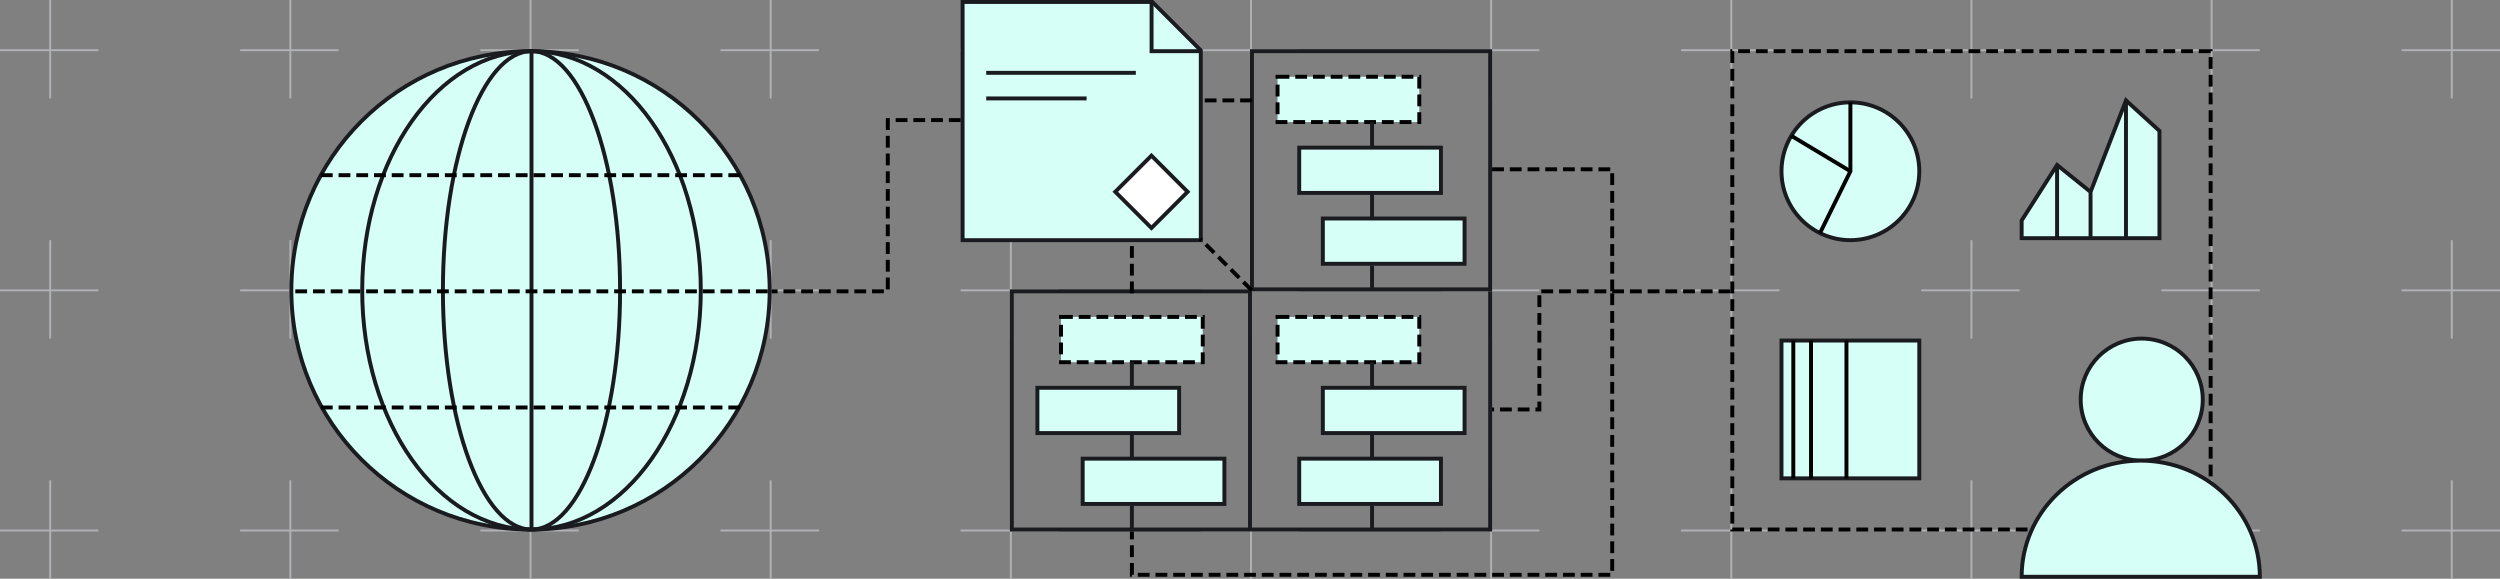 <svg xmlns="http://www.w3.org/2000/svg" xmlns:xlink="http://www.w3.org/1999/xlink" version="1.1" id="Layer_1" x="0px" y="0px" viewBox="0 0 1270 294" style="enable-background:new 0 0 1270 294;" xml:space="preserve"><rect x="0" y="0" width="1270" height="294" fill="#808080" stroke="none"/><style type="text/css"/><style type="text/css"/>
<style type="text/css">
	.st0{fill:none;stroke:#B0B1B5;}
	.st1{fill:#D6FFF8;stroke:#1A1B1F;stroke-width:2;}
	.st2{fill:#D6FFF8;stroke:#1A1B1F;stroke-width:2;stroke-dasharray:6,3;}
	.st3{fill:none;stroke:#1A1B1F;stroke-width:2;}
	.st4{fill:#FFFFFF;stroke:#1A1B1F;stroke-width:2;}
	.st5{fill:none;stroke:#1A1B1F;stroke-width:2;stroke-dasharray:6,3;}
	.st6{fill:#D6FFF8;}
	.st7{fill:none;stroke:#000000;stroke-width:2;}
</style>
<line class="st0" x1="147.5" y1="0" x2="147.5" y2="50"/>
<line class="st0" x1="172" y1="25.5" x2="122" y2="25.5"/>
<line class="st0" x1="25.5" y1="0" x2="25.5" y2="50"/>
<line class="st0" x1="50" y1="25.5" x2="0" y2="25.5"/>
<line class="st0" x1="1123.5" y1="0" x2="1123.5" y2="50"/>
<line class="st0" x1="1148" y1="25.5" x2="1098" y2="25.5"/>
<line class="st0" x1="1245.5" y1="0" x2="1245.5" y2="50"/>
<line class="st0" x1="1270" y1="25.5" x2="1220" y2="25.5"/>
<line class="st0" x1="1001.5" y1="0" x2="1001.5" y2="50"/>
<line class="st0" x1="1026" y1="25.5" x2="976" y2="25.5"/>
<line class="st0" x1="879.5" y1="0" x2="879.5" y2="50"/>
<line class="st0" x1="904" y1="25.5" x2="854" y2="25.5"/>
<line class="st0" x1="757.5" y1="0" x2="757.5" y2="50"/>
<line class="st0" x1="782" y1="25.5" x2="732" y2="25.5"/>
<line class="st0" x1="635.5" y1="0" x2="635.5" y2="50"/>
<line class="st0" x1="660" y1="25.5" x2="610" y2="25.5"/>
<line class="st0" x1="513.5" y1="0" x2="513.5" y2="50"/>
<line class="st0" x1="538" y1="25.5" x2="488" y2="25.5"/>
<line class="st0" x1="391.5" y1="0" x2="391.5" y2="50"/>
<line class="st0" x1="416" y1="25.5" x2="366" y2="25.5"/>
<line class="st0" x1="269.5" y1="0" x2="269.5" y2="50"/>
<line class="st0" x1="294" y1="25.5" x2="244" y2="25.5"/>
<line class="st0" x1="147.5" y1="122" x2="147.5" y2="172"/>
<line class="st0" x1="172" y1="147.5" x2="122" y2="147.5"/>
<line class="st0" x1="25.5" y1="122" x2="25.5" y2="172"/>
<line class="st0" x1="50" y1="147.5" x2="0" y2="147.5"/>
<line class="st0" x1="1123.5" y1="122" x2="1123.5" y2="172"/>
<line class="st0" x1="1148" y1="147.5" x2="1098" y2="147.5"/>
<line class="st0" x1="1245.5" y1="122" x2="1245.5" y2="172"/>
<line class="st0" x1="1270" y1="147.5" x2="1220" y2="147.5"/>
<line class="st0" x1="1001.5" y1="122" x2="1001.5" y2="172"/>
<line class="st0" x1="1026" y1="147.5" x2="976" y2="147.5"/>
<line class="st0" x1="879.5" y1="122" x2="879.5" y2="172"/>
<line class="st0" x1="904" y1="147.5" x2="854" y2="147.5"/>
<line class="st0" x1="757.5" y1="122" x2="757.5" y2="172"/>
<line class="st0" x1="782" y1="147.5" x2="732" y2="147.5"/>
<line class="st0" x1="635.5" y1="122" x2="635.5" y2="172"/>
<line class="st0" x1="660" y1="147.5" x2="610" y2="147.5"/>
<line class="st0" x1="513.5" y1="122" x2="513.5" y2="172"/>
<line class="st0" x1="538" y1="147.5" x2="488" y2="147.5"/>
<line class="st0" x1="391.5" y1="122" x2="391.5" y2="172"/>
<line class="st0" x1="416" y1="147.5" x2="366" y2="147.5"/>
<line class="st0" x1="269.5" y1="122" x2="269.5" y2="172"/>
<line class="st0" x1="294" y1="147.5" x2="244" y2="147.5"/>
<line class="st0" x1="147.5" y1="244" x2="147.5" y2="294"/>
<line class="st0" x1="172" y1="269.5" x2="122" y2="269.5"/>
<line class="st0" x1="25.5" y1="244" x2="25.5" y2="294"/>
<line class="st0" x1="50" y1="269.5" x2="0" y2="269.5"/>
<line class="st0" x1="1123.5" y1="244" x2="1123.5" y2="294"/>
<line class="st0" x1="1148" y1="269.5" x2="1098" y2="269.5"/>
<line class="st0" x1="1245.5" y1="244" x2="1245.5" y2="294"/>
<line class="st0" x1="1270" y1="269.5" x2="1220" y2="269.5"/>
<line class="st0" x1="1001.5" y1="244" x2="1001.5" y2="294"/>
<line class="st0" x1="1026" y1="269.5" x2="976" y2="269.5"/>
<line class="st0" x1="879.5" y1="244" x2="879.5" y2="294"/>
<line class="st0" x1="904" y1="269.5" x2="854" y2="269.5"/>
<line class="st0" x1="757.5" y1="244" x2="757.5" y2="294"/>
<line class="st0" x1="782" y1="269.5" x2="732" y2="269.5"/>
<line class="st0" x1="635.5" y1="244" x2="635.5" y2="294"/>
<line class="st0" x1="660" y1="269.5" x2="610" y2="269.5"/>
<line class="st0" x1="513.5" y1="244" x2="513.5" y2="294"/>
<line class="st0" x1="538" y1="269.5" x2="488" y2="269.5"/>
<line class="st0" x1="391.5" y1="244" x2="391.5" y2="294"/>
<line class="st0" x1="416" y1="269.5" x2="366" y2="269.5"/>
<line class="st0" x1="269.5" y1="244" x2="269.5" y2="294"/>
<line class="st0" x1="294" y1="269.5" x2="244" y2="269.5"/>
<rect x="527" y="197" class="st1" width="72" height="23"/>
<rect x="550" y="233" class="st1" width="72" height="23"/>
<rect x="539" y="161" class="rev st2 anim" width="72" height="23" style="stroke-dasharray: 6, 3; animation: 80s linear 0s infinite normal none running dash; stroke: black; stroke-width: 2px;"/>
<line class="st3" x1="575" y1="184" x2="575" y2="197"/>
<line class="st3" x1="575" y1="257" x2="575" y2="268.5"/>
<line class="st3" x1="575" y1="220" x2="575" y2="233"/>
<path class="st3" d="M636,26v121h121V26H636z"/>
<path class="st3" d="M514,269h121V148H514V269z"/>
<path class="st3" d="M757,148v121H636"/>
<rect x="660" y="75" class="st1" width="72" height="23"/>
<rect x="672" y="111" class="st1" width="72" height="23"/>
<rect x="649" y="39" class="anim rev st2" width="72" height="23" style="stroke-dasharray: 6, 3; animation: 80s linear 0s infinite normal none running dash; stroke: black; stroke-width: 2px;"/>
<line class="st3" x1="697" y1="62" x2="697" y2="75"/>
<line class="st3" x1="697" y1="135" x2="697" y2="146.5"/>
<line class="st3" x1="697" y1="98" x2="697" y2="111"/>
<rect x="672" y="197" class="st1" width="72" height="23"/>
<rect x="660" y="233" class="st1" width="72" height="23"/>
<rect x="649" y="161" class="anim rev st2" width="72" height="23" style="stroke-dasharray: 6, 3; animation: 80s linear 0s infinite normal none running dash; stroke: black; stroke-width: 2px;"/>
<line class="st3" x1="697" y1="184" x2="697" y2="197"/>
<line class="st3" x1="697" y1="257" x2="697" y2="268.5"/>
<line class="st3" x1="697" y1="220" x2="697" y2="233"/>
<path class="st1" d="M489,1h96.4L610,25.6V122H489V1z"/>
<rect x="572" y="84.4" transform="matrix(0.707 -0.707 0.707 0.707 102.477 442.171)" class="st4" width="26" height="26"/>
<path class="st3" d="M585,1v25h25"/>
<line class="st3" x1="501" y1="37" x2="577" y2="37"/>
<line class="st3" x1="501" y1="50" x2="552" y2="50"/>
<path class="anim st5" d="M880,26v243h243V26H880z" style="stroke-dasharray: 6, 3; animation: 80s linear 0s infinite normal none running dash; stroke: black; stroke-width: 2px;"/>
<path class="st6" d="M1045,83.8l17,13.7l18-46.5l17,15.5V121h-17h-18h-17h-18v-9L1045,83.8z"/>
<path class="st3" d="M1045,83.8V121 M1062,97.5V121 M1080,51v70 M1045,121c-5.5,0-11.4,0-18,0v-9l18-28.2l17,13.7l18-46.5l17,15.5  V121c-6.2,0-11.8,0-17,0c-6.3,0-12.2,0-18,0C1056.5,121,1050.9,121,1045,121z"/>
<circle class="st1" cx="1088" cy="203" r="31"/>
<path class="st1" d="M1087.5,234c-33.4,0-60.5,26.4-60.5,59h121C1148,260.4,1120.9,234,1087.5,234z"/>
<rect x="905" y="173" class="st1" width="70" height="70"/>
<line class="st7" x1="938" y1="173" x2="938" y2="243"/>
<line class="st7" x1="920" y1="173" x2="920" y2="243"/>
<line class="st7" x1="911" y1="173" x2="911" y2="243"/>
<circle class="st1" cx="940" cy="87" r="35"/>
<path class="st7" d="M940,52v35l-15.5,31.5"/>
<path class="st7" d="M940,87l-30-18"/>
<circle class="st1" cx="269.5" cy="147.5" r="121.5"/>
<ellipse class="st3" cx="270" cy="147.5" rx="86" ry="121.5"/>
<ellipse class="st3" cx="270" cy="147.5" rx="45" ry="121.5"/>
<line class="st3" x1="270" y1="26" x2="270" y2="269"/>
<line class="anim st5" x1="390" y1="148" x2="147" y2="148" style="stroke-dasharray: 6, 3; animation: 80s linear 0s infinite normal none running dash; stroke: black; stroke-width: 2px;"/>
<path class="anim st5" d="M376,207H163" style="stroke-dasharray: 6, 3; animation: 80s linear 0s infinite normal none running dash; stroke: black; stroke-width: 2px;"/>
<path class="anim st5" d="M376,89H163" style="stroke-dasharray: 6, 3; animation: 80s linear 0s infinite normal none running dash; stroke: black; stroke-width: 2px;"/>
<path class="anim st5" d="M879,148h-97v60h-24" style="stroke-dasharray: 6, 3; animation: 80s linear 0s infinite normal none running dash; stroke: black; stroke-width: 2px;"/>
<path class="anim st5" d="M819,148V86h-61" style="stroke-dasharray: 6, 3; animation: 80s linear 0s infinite normal none running dash; stroke: black; stroke-width: 2px;"/>
<path class="anim st5" d="M819,149v143H575v-22" style="stroke-dasharray: 6, 3; animation: 80s linear 0s infinite normal none running dash; stroke: black; stroke-width: 2px;"/>
<line class="anim st5" x1="575" y1="149" x2="575" y2="122" style="stroke-dasharray: 6, 3; animation: 80s linear 0s infinite normal none running dash; stroke: black; stroke-width: 2px;"/>
<line class="anim st5" x1="636" y1="51" x2="610" y2="51" style="stroke-dasharray: 6, 3; animation: 80s linear 0s infinite normal none running dash; stroke: black; stroke-width: 2px;"/>
<line class="anim st5" x1="635.9" y1="147.5" x2="609.7" y2="121.3" style="stroke-dasharray: 6, 3; animation: 80s linear 0s infinite normal none running dash; stroke: black; stroke-width: 2px;"/>
<path class="anim st5" d="M488,61h-37v87h-59" style="stroke-dasharray: 6, 3; animation: 80s linear 0s infinite normal none running dash; stroke: black; stroke-width: 2px;"/>
</svg>